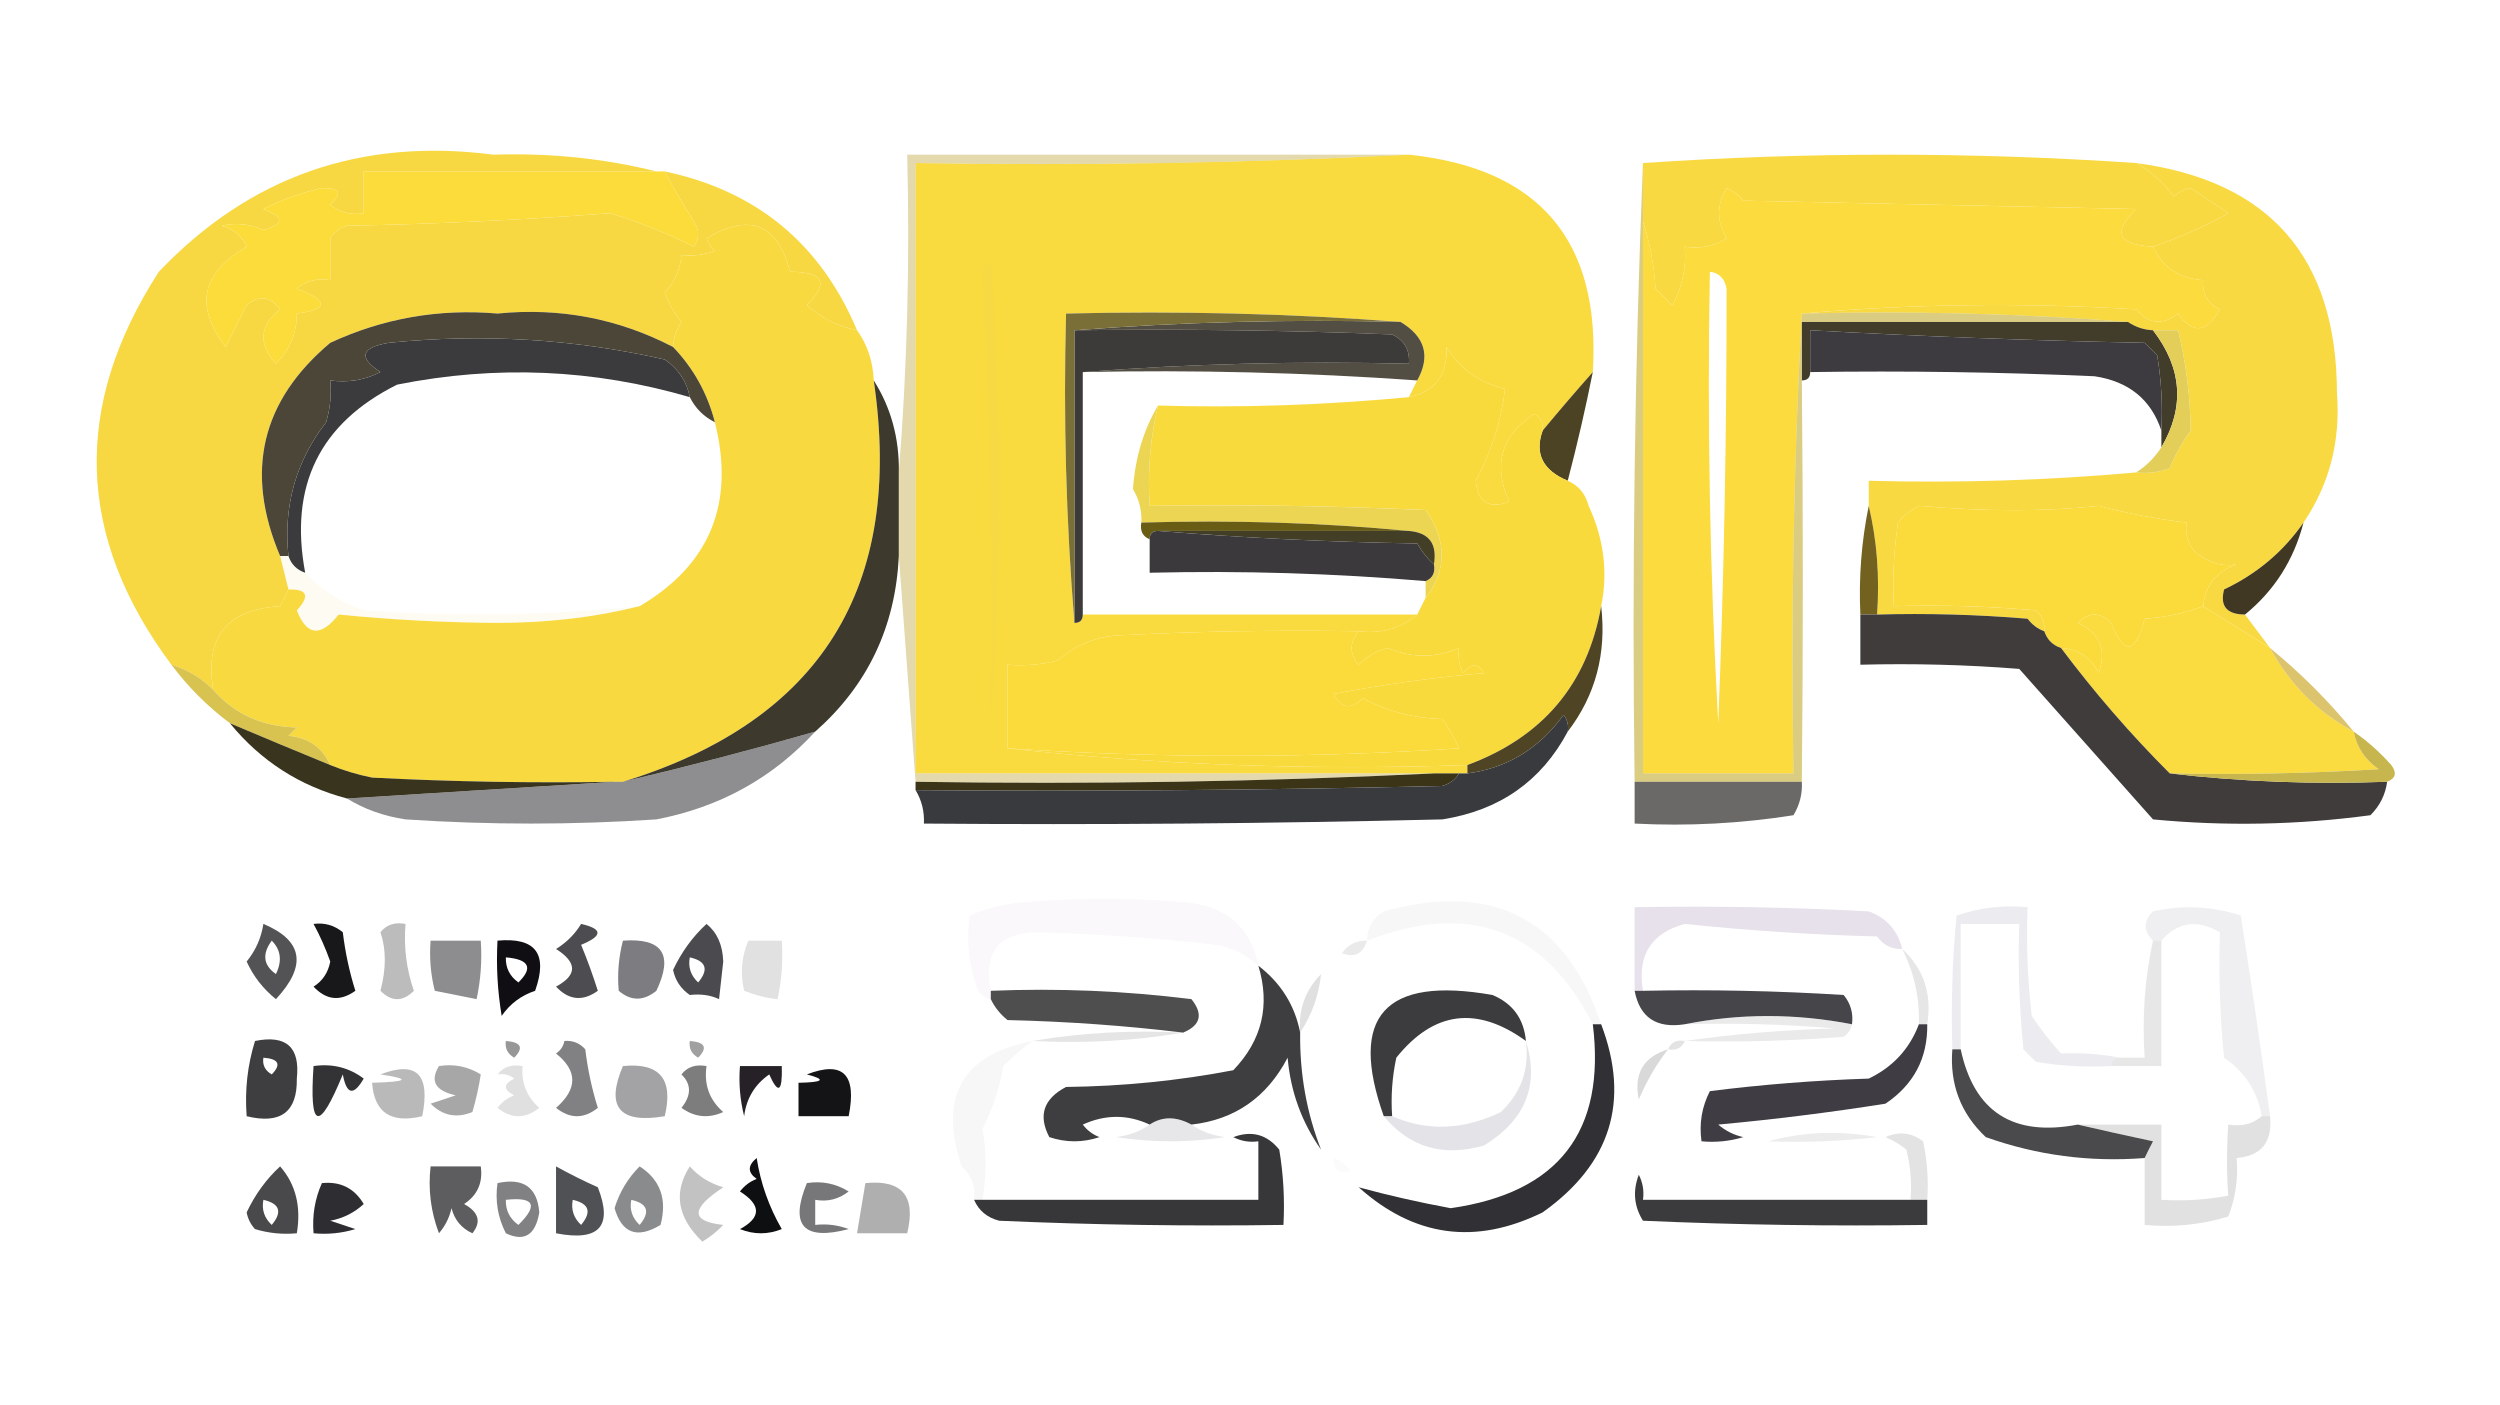 <?xml version="1.0" encoding="UTF-8"?>
<!DOCTYPE svg PUBLIC "-//W3C//DTD SVG 1.1//EN" "http://www.w3.org/Graphics/SVG/1.1/DTD/svg11.dtd">
<svg xmlns="http://www.w3.org/2000/svg" version="1.1" width="299px" height="168px" style="shape-rendering:geometricPrecision; text-rendering:geometricPrecision; image-rendering:optimizeQuality; fill-rule:evenodd; clip-rule:evenodd" xmlns:xlink="http://www.w3.org/1999/xlink">
<g><path style="opacity:1" fill="#f9da3f" d="M 168.5,18.5 C 184.135,20.135 191.468,28.802 190.5,44.5C 188.502,46.752 186.502,49.086 184.5,51.5C 184.631,50.624 184.298,49.957 183.5,49.5C 179.528,52.098 178.528,55.598 180.5,60C 178.08,60.915 176.747,60.081 176.5,57.5C 178.389,54.004 179.555,50.337 180,46.5C 176.965,45.816 174.631,44.149 173,41.5C 173.149,44.84 171.649,46.84 168.5,47.5C 168.833,46.833 169.167,46.167 169.5,45.5C 171.115,42.598 170.449,40.265 167.5,38.5C 154.344,37.504 141.01,37.171 127.5,37.5C 127.171,50.011 127.505,62.345 128.5,74.5C 129.167,74.5 129.5,74.167 129.5,73.5C 142.833,73.5 156.167,73.5 169.5,73.5C 167.562,75.163 165.228,75.829 162.5,75.5C 152.828,75.334 143.161,75.5 133.5,76C 130.823,76.249 128.49,77.249 126.5,79C 124.527,79.496 122.527,79.662 120.5,79.5C 120.5,82.833 120.5,86.167 120.5,89.5C 138.47,91.487 156.803,92.153 175.5,91.5C 175.5,91.833 175.5,92.167 175.5,92.5C 175.167,92.5 174.833,92.5 174.5,92.5C 173.5,92.5 172.5,92.5 171.5,92.5C 150.833,92.5 130.167,92.5 109.5,92.5C 109.5,68.167 109.5,43.833 109.5,19.5C 129.34,19.83 149.007,19.497 168.5,18.5 Z"/></g>
<g><path style="opacity:1" fill="#f8d941" d="M 255.5,19.5 C 257.25,20.473 258.75,21.806 260,23.5C 260.561,22.978 261.228,22.645 262,22.5C 263.5,23.5 265,24.5 266.5,25.5C 263.612,27.111 260.612,28.444 257.5,29.5C 253.282,29.279 252.615,27.779 255.5,25C 239.833,24.667 224.167,24.333 208.5,24C 207.975,23.308 207.308,22.808 206.5,22.5C 205.294,24.484 205.294,26.484 206.5,28.5C 204.955,29.452 203.288,29.785 201.5,29.5C 201.702,31.989 201.202,34.322 200,36.5C 199.333,35.833 198.667,35.167 198,34.5C 197.817,31.635 197.317,28.969 196.5,26.5C 196.5,24.167 196.5,21.833 196.5,19.5C 216.167,18.167 235.833,18.167 255.5,19.5 Z"/></g>
<g><path style="opacity:1" fill="#fbdb3d" d="M 257.5,29.5 C 258.663,31.982 260.663,33.316 263.5,33.5C 263.36,35.124 264.027,36.29 265.5,37C 263.914,39.827 262.248,39.993 260.5,37.5C 258.657,38.939 256.99,38.772 255.5,37C 241.994,36.173 228.66,36.34 215.5,37.5C 214.503,55.659 214.17,73.992 214.5,92.5C 208.5,92.5 202.5,92.5 196.5,92.5C 196.5,70.5 196.5,48.5 196.5,26.5C 197.317,28.969 197.817,31.635 198,34.5C 198.667,35.167 199.333,35.833 200,36.5C 201.202,34.322 201.702,31.989 201.5,29.5C 203.288,29.785 204.955,29.452 206.5,28.5C 205.294,26.484 205.294,24.484 206.5,22.5C 207.308,22.808 207.975,23.308 208.5,24C 224.167,24.333 239.833,24.667 255.5,25C 252.615,27.779 253.282,29.279 257.5,29.5 Z M 204.5,32.5 C 205.586,32.62 206.253,33.287 206.5,34.5C 206.515,52.138 206.182,69.472 205.5,86.5C 204.5,68.512 204.167,50.512 204.5,32.5 Z"/></g>
<g><path style="opacity:1" fill="#f8d942" d="M 255.5,19.5 C 271.463,21.634 279.463,30.8 279.5,47C 279.939,52.746 278.606,57.913 275.5,62.5C 273.094,65.969 269.927,68.636 266,70.5C 265.481,72.489 266.314,73.489 268.5,73.5C 269.5,74.833 270.5,76.167 271.5,77.5C 268.813,75.831 266.147,74.165 263.5,72.5C 263.736,70.027 265.069,68.36 267.5,67.5C 265.799,67.81 264.132,67.31 262.5,66C 261.663,64.989 261.33,63.822 261.5,62.5C 257.966,62.076 254.466,61.409 251,60.5C 244.678,61.188 237.511,61.188 229.5,60.5C 228.522,60.977 227.689,61.643 227,62.5C 226.502,65.817 226.335,69.15 226.5,72.5C 232.176,72.334 237.843,72.501 243.5,73C 244.252,73.671 244.586,74.504 244.5,75.5C 243.711,75.217 243.044,74.717 242.5,74C 236.509,73.501 230.509,73.334 224.5,73.5C 224.818,68.968 224.485,64.634 223.5,60.5C 223.5,59.5 223.5,58.5 223.5,57.5C 234.218,57.787 244.885,57.454 255.5,56.5C 256.873,56.657 258.207,56.49 259.5,56C 260.147,54.391 260.98,52.891 262,51.5C 261.965,47.479 261.465,43.479 260.5,39.5C 259.5,39.5 258.5,39.5 257.5,39.5C 256.391,39.443 255.391,39.11 254.5,38.5C 241.677,37.505 228.677,37.171 215.5,37.5C 228.66,36.34 241.994,36.173 255.5,37C 256.99,38.772 258.657,38.939 260.5,37.5C 262.248,39.993 263.914,39.827 265.5,37C 264.027,36.29 263.36,35.124 263.5,33.5C 260.663,33.316 258.663,31.982 257.5,29.5C 260.612,28.444 263.612,27.111 266.5,25.5C 265,24.5 263.5,23.5 262,22.5C 261.228,22.645 260.561,22.978 260,23.5C 258.75,21.806 257.25,20.473 255.5,19.5 Z"/></g>
<g><path style="opacity:1" fill="#f7d842" d="M 78.5,20.5 C 66.833,20.5 55.167,20.5 43.5,20.5C 43.5,22.167 43.5,23.833 43.5,25.5C 42.022,25.762 40.689,25.429 39.5,24.5C 40.999,23.096 40.666,22.43 38.5,22.5C 36.058,23.036 33.725,23.869 31.5,25C 34.028,25.998 34.028,26.831 31.5,27.5C 29.845,26.772 28.179,26.605 26.5,27C 27.91,27.368 28.91,28.201 29.5,29.5C 24.079,32.639 23.245,36.639 27,41.5C 27.833,39.833 28.667,38.167 29.5,36.5C 30.955,35.255 32.289,35.422 33.5,37C 31.018,38.955 30.852,41.121 33,43.5C 34.669,41.831 35.502,39.831 35.5,37.5C 39.335,36.996 39.335,35.996 35.5,34.5C 36.689,33.571 38.022,33.238 39.5,33.5C 39.5,32.5 39.5,31.5 39.5,30.5C 86.167,29.833 86.167,29.167 39.5,28.5C 39.917,27.778 40.584,27.278 41.5,27C 52.034,26.799 62.534,26.299 73,25.5C 76.499,26.588 79.833,27.922 83,29.5C 83.667,28.5 83.667,27.5 83,26.5C 81.732,24.519 80.566,22.519 79.5,20.5C 90.493,22.827 98.159,29.161 102.5,39.5C 100.243,39.038 98.243,38.038 96.5,36.5C 99.18,33.853 98.513,32.52 94.5,32.5C 93.001,26.753 89.667,25.42 84.5,28.5C 84.709,29.086 85.043,29.586 85.5,30C 84.207,30.49 82.873,30.657 81.5,30.5C 81.374,32.2 80.707,33.7 79.5,35C 79.95,36.285 80.617,37.452 81.5,38.5C 80.873,39.417 80.539,40.417 80.5,41.5C 73.947,38.095 66.947,36.761 59.5,37.5C 52.493,36.899 45.827,38.066 39.5,41C 31.238,47.938 29.238,56.438 33.5,66.5C 33.833,67.833 34.167,69.167 34.5,70.5C 34.196,71.15 33.863,71.817 33.5,72.5C 27.12,72.879 24.454,76.212 25.5,82.5C 24.078,81.075 22.411,80.075 20.5,79.5C 9.109,64.229 8.609,48.563 19,32.5C 29.845,21.105 43.178,16.439 59,18.5C 65.746,18.28 72.246,18.946 78.5,20.5 Z M 39.5,28.5 C 86.167,29.167 86.167,29.833 39.5,30.5C 39.5,29.833 39.5,29.167 39.5,28.5 Z"/></g>
<g><path style="opacity:1" fill="#fbdc3b" d="M 78.5,20.5 C 78.833,20.5 79.167,20.5 79.5,20.5C 80.566,22.519 81.732,24.519 83,26.5C 83.667,27.5 83.667,28.5 83,29.5C 79.833,27.922 76.499,26.588 73,25.5C 62.534,26.299 52.034,26.799 41.5,27C 40.584,27.278 39.917,27.778 39.5,28.5C 39.5,29.167 39.5,29.833 39.5,30.5C 39.5,31.5 39.5,32.5 39.5,33.5C 38.022,33.238 36.689,33.571 35.5,34.5C 39.335,35.996 39.335,36.996 35.5,37.5C 35.502,39.831 34.669,41.831 33,43.5C 30.852,41.121 31.018,38.955 33.5,37C 32.289,35.422 30.955,35.255 29.5,36.5C 28.667,38.167 27.833,39.833 27,41.5C 23.245,36.639 24.079,32.639 29.5,29.5C 28.91,28.201 27.91,27.368 26.5,27C 28.179,26.605 29.845,26.772 31.5,27.5C 34.028,26.831 34.028,25.998 31.5,25C 33.725,23.869 36.058,23.036 38.5,22.5C 40.666,22.43 40.999,23.096 39.5,24.5C 40.689,25.429 42.022,25.762 43.5,25.5C 43.5,23.833 43.5,22.167 43.5,20.5C 55.167,20.5 66.833,20.5 78.5,20.5 Z"/></g>
<g><path style="opacity:1" fill="#423c2a" d="M 254.5,38.5 C 255.391,39.11 256.391,39.443 257.5,39.5C 260.986,44.027 261.32,48.694 258.5,53.5C 258.5,52.833 258.5,52.167 258.5,51.5C 258.665,48.482 258.498,45.482 258,42.5C 257.5,42 257,41.5 256.5,41C 243.146,40.738 229.813,40.238 216.5,39.5C 216.5,41.167 216.5,42.833 216.5,44.5C 216.5,45.167 216.167,45.5 215.5,45.5C 215.5,43.167 215.5,40.833 215.5,38.5C 228.5,38.5 241.5,38.5 254.5,38.5 Z"/></g>
<g><path style="opacity:1" fill="#3d3b39" d="M 128.5,39.5 C 141.171,39.333 153.838,39.5 166.5,40C 167.973,40.71 168.64,41.876 168.5,43.5C 155.323,43.171 142.323,43.505 129.5,44.5C 129.5,54.167 129.5,63.833 129.5,73.5C 129.5,74.167 129.167,74.5 128.5,74.5C 128.5,62.833 128.5,51.167 128.5,39.5 Z"/></g>
<g><path style="opacity:1" fill="#3b3a3c" d="M 82.5,47.5 C 71.012,44.136 59.345,43.636 47.5,46C 38.224,50.622 34.557,58.122 36.5,68.5C 35.5,68.167 34.833,67.5 34.5,66.5C 33.875,60.544 35.375,55.211 39,50.5C 39.493,48.866 39.66,47.199 39.5,45.5C 41.604,45.799 43.604,45.466 45.5,44.5C 42.823,42.736 43.156,41.57 46.5,41C 57.66,39.862 68.659,40.529 79.5,43C 81.141,44.129 82.141,45.629 82.5,47.5 Z"/></g>
<g><path style="opacity:1" fill="#f9d940" d="M 102.5,39.5 C 103.738,41.214 104.405,43.214 104.5,45.5C 108.139,70.254 98.139,86.254 74.5,93.5C 74.167,93.5 73.833,93.5 73.5,93.5C 63.828,93.666 54.161,93.5 44.5,93C 42.752,92.648 41.086,92.148 39.5,91.5C 38.547,89.39 36.881,88.223 34.5,88C 34.833,87.667 35.167,87.333 35.5,87C 31.39,86.92 28.057,85.42 25.5,82.5C 24.454,76.212 27.12,72.879 33.5,72.5C 33.863,71.817 34.196,71.15 34.5,70.5C 36.764,70.441 37.098,71.274 35.5,73C 36.689,76.06 38.355,76.227 40.5,73.5C 46.805,74.127 53.139,74.46 59.5,74.5C 65.541,74.496 71.208,73.829 76.5,72.5C 84.924,67.535 87.924,60.202 85.5,50.5C 84.606,47.043 82.939,44.043 80.5,41.5C 80.539,40.417 80.873,39.417 81.5,38.5C 80.617,37.452 79.95,36.285 79.5,35C 80.707,33.7 81.374,32.2 81.5,30.5C 82.873,30.657 84.207,30.49 85.5,30C 85.043,29.586 84.709,29.086 84.5,28.5C 89.667,25.42 93.001,26.753 94.5,32.5C 98.513,32.52 99.18,33.853 96.5,36.5C 98.243,38.038 100.243,39.038 102.5,39.5 Z"/></g>
<g><path style="opacity:1" fill="#3d3b3f" d="M 258.5,51.5 C 257.264,47.779 254.597,45.612 250.5,45C 239.172,44.5 227.838,44.334 216.5,44.5C 216.5,42.833 216.5,41.167 216.5,39.5C 229.813,40.238 243.146,40.738 256.5,41C 257,41.5 257.5,42 258,42.5C 258.498,45.482 258.665,48.482 258.5,51.5 Z"/></g>
<g><path style="opacity:1" fill="#4b4637" d="M 80.5,41.5 C 82.939,44.043 84.606,47.043 85.5,50.5C 84.167,49.833 83.167,48.833 82.5,47.5C 82.141,45.629 81.141,44.129 79.5,43C 68.659,40.529 57.66,39.862 46.5,41C 43.156,41.57 42.823,42.736 45.5,44.5C 43.604,45.466 41.604,45.799 39.5,45.5C 39.66,47.199 39.493,48.866 39,50.5C 35.375,55.211 33.875,60.544 34.5,66.5C 34.167,66.5 33.833,66.5 33.5,66.5C 29.238,56.438 31.238,47.938 39.5,41C 45.827,38.066 52.493,36.899 59.5,37.5C 66.947,36.761 73.947,38.095 80.5,41.5 Z"/></g>
<g><path style="opacity:0.851" fill="#352f22" d="M 128.5,39.5 C 141.323,38.505 154.323,38.171 167.5,38.5C 170.449,40.265 171.115,42.598 169.5,45.5C 156.203,44.555 142.87,44.222 129.5,44.5C 142.323,43.505 155.323,43.171 168.5,43.5C 168.64,41.876 167.973,40.71 166.5,40C 153.838,39.5 141.171,39.333 128.5,39.5 Z"/></g>
<g><path style="opacity:0.102" fill="#eace6d" d="M 117.5,32.5 C 117.56,31.957 117.893,31.624 118.5,31.5C 119.827,49.662 119.827,67.662 118.5,85.5C 118.83,67.659 118.497,49.992 117.5,32.5 Z"/></g>
<g><path style="opacity:1" fill="#e3ce5a" d="M 257.5,39.5 C 258.5,39.5 259.5,39.5 260.5,39.5C 261.465,43.479 261.965,47.479 262,51.5C 260.98,52.891 260.147,54.391 259.5,56C 258.207,56.49 256.873,56.657 255.5,56.5C 256.694,55.728 257.694,54.728 258.5,53.5C 261.32,48.694 260.986,44.027 257.5,39.5 Z"/></g>
<g><path style="opacity:0.984" fill="#484020" d="M 190.5,44.5 C 189.627,48.863 188.627,53.197 187.5,57.5C 184.511,56.249 183.511,54.249 184.5,51.5C 186.502,49.086 188.502,46.752 190.5,44.5 Z"/></g>
<g><path style="opacity:1" fill="#f9da3d" d="M 184.5,51.5 C 183.511,54.249 184.511,56.249 187.5,57.5C 188.79,58.058 189.623,59.058 190,60.5C 191.83,64.439 192.33,68.439 191.5,72.5C 189.858,81.818 184.525,88.151 175.5,91.5C 156.803,92.153 138.47,91.487 120.5,89.5C 138.543,90.692 156.543,90.692 174.5,89.5C 173.96,88.252 173.293,87.085 172.5,86C 169.079,85.899 165.912,85.066 163,83.5C 161.588,84.923 160.421,84.756 159.5,83C 165.356,81.873 171.356,81.04 177.5,80.5C 176.726,79.289 175.893,79.289 175,80.5C 174.517,79.552 174.351,78.552 174.5,77.5C 171.668,78.721 168.835,78.721 166,77.5C 164.635,77.844 163.468,78.511 162.5,79.5C 161.374,78.192 161.374,76.858 162.5,75.5C 165.228,75.829 167.562,75.163 169.5,73.5C 169.833,72.833 170.167,72.167 170.5,71.5C 173.071,68.18 173.071,64.68 170.5,61C 159.505,60.5 148.505,60.334 137.5,60.5C 137.237,56.4 137.57,52.4 138.5,48.5C 148.232,48.794 158.232,48.461 168.5,47.5C 171.649,46.84 173.149,44.84 173,41.5C 174.631,44.149 176.965,45.816 180,46.5C 179.555,50.337 178.389,54.004 176.5,57.5C 176.747,60.081 178.08,60.915 180.5,60C 178.528,55.598 179.528,52.098 183.5,49.5C 184.298,49.957 184.631,50.624 184.5,51.5 Z"/></g>
<g><path style="opacity:1" fill="#7b6f38" d="M 167.5,38.5 C 154.323,38.171 141.323,38.505 128.5,39.5C 128.5,51.167 128.5,62.833 128.5,74.5C 127.505,62.345 127.171,50.011 127.5,37.5C 141.01,37.171 154.344,37.504 167.5,38.5 Z"/></g>
<g><path style="opacity:1" fill="#edd554" d="M 138.5,48.5 C 137.57,52.4 137.237,56.4 137.5,60.5C 148.505,60.334 159.505,60.5 170.5,61C 173.071,64.68 173.071,68.18 170.5,71.5C 170.5,70.833 170.5,70.167 170.5,69.5C 171.338,69.158 171.672,68.492 171.5,67.5C 171.912,65.027 170.912,63.694 168.5,63.5C 158.013,62.506 147.346,62.172 136.5,62.5C 136.579,61.069 136.246,59.736 135.5,58.5C 135.77,54.724 136.77,51.39 138.5,48.5 Z"/></g>
<g><path style="opacity:1" fill="#fbdb3b" d="M 263.5,72.5 C 261.369,73.314 259.036,73.814 256.5,74C 255.381,78.251 254.048,78.417 252.5,74.5C 251.167,73.167 249.833,73.167 248.5,74.5C 251.144,75.741 251.977,77.741 251,80.5C 250.082,78.624 248.582,77.624 246.5,77.5C 245.5,77.167 244.833,76.5 244.5,75.5C 244.586,74.504 244.252,73.671 243.5,73C 237.843,72.501 232.176,72.334 226.5,72.5C 226.335,69.15 226.502,65.817 227,62.5C 227.689,61.643 228.522,60.977 229.5,60.5C 237.511,61.188 244.678,61.188 251,60.5C 254.466,61.409 257.966,62.076 261.5,62.5C 261.33,63.822 261.663,64.989 262.5,66C 264.132,67.31 265.799,67.81 267.5,67.5C 265.069,68.36 263.736,70.027 263.5,72.5 Z"/></g>
<g><path style="opacity:1" fill="#695d16" d="M 136.5,62.5 C 147.346,62.172 158.013,62.506 168.5,63.5C 158.5,63.5 148.5,63.5 138.5,63.5C 137.833,63.5 137.5,63.833 137.5,64.5C 136.662,64.158 136.328,63.492 136.5,62.5 Z"/></g>
<g><path style="opacity:1" fill="#433f27" d="M 138.5,63.5 C 148.5,63.5 158.5,63.5 168.5,63.5C 170.912,63.694 171.912,65.027 171.5,67.5C 170.733,66.828 170.066,65.995 169.5,65C 158.992,64.83 148.659,64.33 138.5,63.5 Z"/></g>
<g><path style="opacity:1" fill="#3c393c" d="M 138.5,63.5 C 148.659,64.33 158.992,64.83 169.5,65C 170.066,65.995 170.733,66.828 171.5,67.5C 171.672,68.492 171.338,69.158 170.5,69.5C 159.538,68.568 148.538,68.235 137.5,68.5C 137.5,67.167 137.5,65.833 137.5,64.5C 137.5,63.833 137.833,63.5 138.5,63.5 Z"/></g>
<g><path style="opacity:0.667" fill="#c8b242" d="M 196.5,19.5 C 196.5,21.833 196.5,24.167 196.5,26.5C 196.5,48.5 196.5,70.5 196.5,92.5C 202.5,92.5 208.5,92.5 214.5,92.5C 214.17,73.992 214.503,55.659 215.5,37.5C 228.677,37.171 241.677,37.505 254.5,38.5C 241.5,38.5 228.5,38.5 215.5,38.5C 215.5,40.833 215.5,43.167 215.5,45.5C 215.659,61.591 215.659,77.591 215.5,93.5C 208.833,93.5 202.167,93.5 195.5,93.5C 195.169,68.661 195.502,43.994 196.5,19.5 Z"/></g>
<g><path style="opacity:0.936" fill="#6a5712" d="M 223.5,60.5 C 224.485,64.634 224.818,68.968 224.5,73.5C 223.833,73.5 223.167,73.5 222.5,73.5C 222.294,69.102 222.627,64.769 223.5,60.5 Z"/></g>
<g><path style="opacity:1" fill="#413823" d="M 275.5,62.5 C 274.343,66.976 272.01,70.642 268.5,73.5C 266.314,73.489 265.481,72.489 266,70.5C 269.927,68.636 273.094,65.969 275.5,62.5 Z"/></g>
<g><path style="opacity:1" fill="#3d392c" d="M 104.5,45.5 C 106.568,48.763 107.568,52.43 107.5,56.5C 107.5,59.833 107.5,63.167 107.5,66.5C 107.095,74.975 103.761,81.975 97.5,87.5C 90.153,89.609 82.486,91.609 74.5,93.5C 98.139,86.254 108.139,70.254 104.5,45.5 Z"/></g>
<g><path style="opacity:0.071" fill="#e2c649" d="M 33.5,66.5 C 33.833,66.5 34.167,66.5 34.5,66.5C 34.833,67.5 35.5,68.167 36.5,68.5C 38.41,70.562 40.743,72.062 43.5,73C 54.546,73.788 65.546,73.622 76.5,72.5C 71.208,73.829 65.541,74.496 59.5,74.5C 53.139,74.46 46.805,74.127 40.5,73.5C 38.355,76.227 36.689,76.06 35.5,73C 37.098,71.274 36.764,70.441 34.5,70.5C 34.167,69.167 33.833,67.833 33.5,66.5 Z"/></g>
<g><path style="opacity:1" fill="#fadb40" d="M 263.5,72.5 C 266.147,74.165 268.813,75.831 271.5,77.5C 273.833,81.833 277.167,85.167 281.5,87.5C 281.859,89.371 282.859,90.871 284.5,92C 276.173,92.5 267.84,92.666 259.5,92.5C 254.822,87.821 250.489,82.821 246.5,77.5C 248.582,77.624 250.082,78.624 251,80.5C 251.977,77.741 251.144,75.741 248.5,74.5C 249.833,73.167 251.167,73.167 252.5,74.5C 254.048,78.417 255.381,78.251 256.5,74C 259.036,73.814 261.369,73.314 263.5,72.5 Z"/></g>
<g><path style="opacity:1" fill="#fbdb3b" d="M 162.5,75.5 C 161.374,76.858 161.374,78.192 162.5,79.5C 163.468,78.511 164.635,77.844 166,77.5C 168.835,78.721 171.668,78.721 174.5,77.5C 174.351,78.552 174.517,79.552 175,80.5C 175.893,79.289 176.726,79.289 177.5,80.5C 171.356,81.04 165.356,81.873 159.5,83C 160.421,84.756 161.588,84.923 163,83.5C 165.912,85.066 169.079,85.899 172.5,86C 173.293,87.085 173.96,88.252 174.5,89.5C 156.543,90.692 138.543,90.692 120.5,89.5C 120.5,86.167 120.5,82.833 120.5,79.5C 122.527,79.662 124.527,79.496 126.5,79C 128.49,77.249 130.823,76.249 133.5,76C 143.161,75.5 152.828,75.334 162.5,75.5 Z"/></g>
<g><path style="opacity:1" fill="#3f3c3b" d="M 222.5,73.5 C 223.167,73.5 223.833,73.5 224.5,73.5C 230.509,73.334 236.509,73.501 242.5,74C 243.044,74.717 243.711,75.217 244.5,75.5C 244.833,76.5 245.5,77.167 246.5,77.5C 250.489,82.821 254.822,87.821 259.5,92.5C 267.984,93.493 276.651,93.826 285.5,93.5C 285.297,95.044 284.63,96.378 283.5,97.5C 274.853,98.665 266.186,98.832 257.5,98C 252.167,92 246.833,86 241.5,80C 235.175,79.501 228.842,79.334 222.5,79.5C 222.5,77.5 222.5,75.5 222.5,73.5 Z"/></g>
<g><path style="opacity:0.514" fill="#c9b65f" d="M 168.5,18.5 C 149.007,19.497 129.34,19.83 109.5,19.5C 109.5,43.833 109.5,68.167 109.5,92.5C 130.167,92.5 150.833,92.5 171.5,92.5C 151.007,93.497 130.34,93.831 109.5,93.5C 108.833,84.5 108.167,75.5 107.5,66.5C 107.5,63.167 107.5,59.833 107.5,56.5C 108.495,44.011 108.829,31.344 108.5,18.5C 128.5,18.5 148.5,18.5 168.5,18.5 Z"/></g>
<g><path style="opacity:0.878" fill="#d7bc5a" d="M 271.5,77.5 C 275.167,80.5 278.5,83.833 281.5,87.5C 277.167,85.167 273.833,81.833 271.5,77.5 Z"/></g>
<g><path style="opacity:1" fill="#d8c350" d="M 20.5,79.5 C 22.411,80.075 24.078,81.075 25.5,82.5C 28.057,85.42 31.39,86.92 35.5,87C 35.167,87.333 34.833,87.667 34.5,88C 36.881,88.223 38.547,89.39 39.5,91.5C 35.52,89.87 31.52,88.204 27.5,86.5C 24.833,84.5 22.5,82.167 20.5,79.5 Z"/></g>
<g><path style="opacity:1" fill="#4f4423" d="M 191.5,72.5 C 192.156,78.174 190.823,83.174 187.5,87.5C 187.631,86.761 187.464,86.094 187,85.5C 184.097,89.528 180.264,91.861 175.5,92.5C 175.5,92.167 175.5,91.833 175.5,91.5C 184.525,88.151 189.858,81.818 191.5,72.5 Z"/></g>
<g><path style="opacity:1" fill="#c7b54d" d="M 281.5,87.5 C 283.129,88.625 284.629,89.959 286,91.5C 286.692,92.437 286.525,93.103 285.5,93.5C 276.651,93.826 267.984,93.493 259.5,92.5C 267.84,92.666 276.173,92.5 284.5,92C 282.859,90.871 281.859,89.371 281.5,87.5 Z"/></g>
<g><path style="opacity:1" fill="#39341d" d="M 27.5,86.5 C 31.52,88.204 35.52,89.87 39.5,91.5C 41.086,92.148 42.752,92.648 44.5,93C 54.161,93.5 63.828,93.666 73.5,93.5C 62.833,94.167 52.167,94.833 41.5,95.5C 35.851,94.01 31.184,91.01 27.5,86.5 Z"/></g>
<g><path style="opacity:1" fill="#3c3417" d="M 171.5,92.5 C 172.5,92.5 173.5,92.5 174.5,92.5C 174.082,93.222 173.416,93.722 172.5,94C 151.503,94.5 130.503,94.667 109.5,94.5C 109.5,94.167 109.5,93.833 109.5,93.5C 130.34,93.831 151.007,93.497 171.5,92.5 Z"/></g>
<g><path style="opacity:1" fill="#393a3e" d="M 187.5,87.5 C 184.346,93.428 179.346,96.928 172.5,98C 151.836,98.5 131.169,98.667 110.5,98.5C 110.567,97.041 110.234,95.708 109.5,94.5C 130.503,94.667 151.503,94.5 172.5,94C 173.416,93.722 174.082,93.222 174.5,92.5C 174.833,92.5 175.167,92.5 175.5,92.5C 180.264,91.861 184.097,89.528 187,85.5C 187.464,86.094 187.631,86.761 187.5,87.5 Z"/></g>
<g><path style="opacity:0.757" fill="#3c3938" d="M 195.5,93.5 C 202.167,93.5 208.833,93.5 215.5,93.5C 215.579,94.93 215.246,96.264 214.5,97.5C 208.202,98.496 201.868,98.83 195.5,98.5C 195.5,96.833 195.5,95.167 195.5,93.5 Z"/></g>
<g><path style="opacity:0.565" fill="#38383b" d="M 97.5,87.5 C 92.412,93.049 86.078,96.549 78.5,98C 68.5,98.667 58.5,98.667 48.5,98C 45.896,97.61 43.562,96.776 41.5,95.5C 52.167,94.833 62.833,94.167 73.5,93.5C 73.833,93.5 74.167,93.5 74.5,93.5C 82.486,91.609 90.153,89.609 97.5,87.5 Z"/></g>
<g><path style="opacity:0.478" fill="#cbc1d4" d="M 227.5,113.5 C 226.244,113.539 225.244,113.039 224.5,112C 216.784,111.801 209.118,111.301 201.5,110.5C 197.454,111.606 195.787,114.273 196.5,118.5C 196.167,118.5 195.833,118.5 195.5,118.5C 195.5,115.167 195.5,111.833 195.5,108.5C 204.839,108.334 214.173,108.5 223.5,109C 225.644,109.792 226.977,111.292 227.5,113.5 Z"/></g>
<g><path style="opacity:0.137" fill="#c8c6d1" d="M 191.5,122.5 C 191.167,122.5 190.833,122.5 190.5,122.5C 184.689,111.115 175.689,107.781 163.5,112.5C 163.511,110.983 164.177,109.816 165.5,109C 178.619,105.39 187.286,109.89 191.5,122.5 Z"/></g>
<g><path style="opacity:0.28" fill="#eee5ed" d="M 150.5,115.5 C 149.118,114.199 147.452,113.366 145.5,113C 138.182,112.179 131.015,111.679 124,111.5C 119.425,111.582 117.592,113.915 118.5,118.5C 118.5,118.833 118.5,119.167 118.5,119.5C 117.883,119.389 117.383,119.056 117,118.5C 115.876,115.558 115.542,112.558 116,109.5C 117.734,108.751 119.567,108.251 121.5,108C 128.5,107.333 135.5,107.333 142.5,108C 146.977,108.646 149.644,111.146 150.5,115.5 Z"/></g>
<g><path style="opacity:0.42" fill="#d9d9de" d="M 271.5,133.5 C 271.167,133.5 270.833,133.5 270.5,133.5C 270.011,130.555 268.511,128.222 266,126.5C 265.501,121.511 265.334,116.511 265.5,111.5C 262.785,109.924 260.452,110.258 258.5,112.5C 258.167,112.5 257.833,112.5 257.5,112.5C 256.316,111.312 256.316,110.145 257.5,109C 261.091,108.211 264.591,108.378 268,109.5C 269.258,117.519 270.424,125.519 271.5,133.5 Z"/></g>
<g><path style="opacity:0.72" fill="#111013" d="M 31.5,110.5 C 36.236,112.484 36.736,115.484 33,119.5C 31.471,118.271 30.304,116.771 29.5,115C 30.582,113.67 31.249,112.17 31.5,110.5 Z M 32.5,112.5 C 33.598,113.601 33.765,114.934 33,116.5C 31.489,115.436 31.323,114.103 32.5,112.5 Z"/></g>
<g><path style="opacity:1" fill="#181719" d="M 37.5,110.5 C 38.822,110.33 39.989,110.663 41,111.5C 41.287,113.891 41.787,116.224 42.5,118.5C 40.693,119.799 39.027,119.632 37.5,118C 38.578,117.326 39.245,116.326 39.5,115C 38.926,113.393 38.26,111.893 37.5,110.5 Z"/></g>
<g><path style="opacity:0.506" fill="#1e1c20" d="M 51.5,112.5 C 53.5,112.5 55.5,112.5 57.5,112.5C 57.663,114.857 57.497,117.19 57,119.5C 55.333,119.167 53.667,118.833 52,118.5C 51.505,116.527 51.338,114.527 51.5,112.5 Z"/></g>
<g><path style="opacity:0.198" fill="#969599" d="M 163.5,112.5 C 162.998,114.085 161.998,114.585 160.5,114C 161.244,112.961 162.244,112.461 163.5,112.5 Z"/></g>
<g><path style="opacity:0.306" fill="#282629" d="M 45.5,111.5 C 46.209,110.596 47.209,110.263 48.5,110.5C 48.274,113.249 48.607,115.916 49.5,118.5C 48.167,119.833 46.833,119.833 45.5,118.5C 46.197,115.868 46.197,113.535 45.5,111.5 Z"/></g>
<g><path style="opacity:0.257" fill="#a1a0a5" d="M 257.5,112.5 C 257.833,112.5 258.167,112.5 258.5,112.5C 258.5,117.5 258.5,122.5 258.5,127.5C 256.5,127.5 254.5,127.5 252.5,127.5C 252.5,126.833 252.833,126.5 253.5,126.5C 254.5,126.5 255.5,126.5 256.5,126.5C 256.181,121.637 256.514,116.97 257.5,112.5 Z"/></g>
<g><path style="opacity:0.61" fill="#2b2a30" d="M 74.5,112.5 C 79.241,112.161 80.574,114.161 78.5,118.5C 76.958,119.747 75.458,119.747 74,118.5C 73.82,116.512 73.986,114.512 74.5,112.5 Z"/></g>
<g><path style="opacity:0.776" fill="#1a191e" d="M 69.5,110.5 C 72.112,111.095 72.112,111.929 69.5,113C 70.24,114.785 70.907,116.618 71.5,118.5C 69.693,119.799 68.027,119.632 66.5,118C 69.058,116.62 69.058,115.12 66.5,113.5C 67.77,112.712 68.77,111.712 69.5,110.5 Z"/></g>
<g><path style="opacity:0.992" fill="#0f0d12" d="M 59.5,112.5 C 64.069,112.083 65.569,114.083 64,118.5C 62.324,119.061 60.991,120.061 60,121.5C 59.502,118.518 59.335,115.518 59.5,112.5 Z M 60.5,114.5 C 63.293,114.74 63.793,115.74 62,117.5C 60.961,116.756 60.461,115.756 60.5,114.5 Z"/></g>
<g><path style="opacity:0.835" fill="#28272b" d="M 84.5,110.5 C 85.765,111.514 86.431,113.014 86.5,115C 86.333,116.5 86.167,118 86,119.5C 84.992,119.018 83.825,118.852 82.5,119C 81.426,118.261 80.759,117.261 80.5,116C 81.517,113.85 82.85,112.017 84.5,110.5 Z M 82.5,114.5 C 84.465,114.948 84.798,115.948 83.5,117.5C 82.614,116.675 82.281,115.675 82.5,114.5 Z"/></g>
<g><path style="opacity:0.133" fill="#242328" d="M 89.5,112.5 C 90.833,112.5 92.167,112.5 93.5,112.5C 93.663,114.857 93.497,117.19 93,119.5C 91.732,119.384 90.398,119.051 89,118.5C 88.51,116.455 88.677,114.455 89.5,112.5 Z"/></g>
<g><path style="opacity:0.18" fill="#58555b" d="M 155.5,123.5 C 155.264,120.774 156.097,118.441 158,116.5C 157.738,119.026 156.905,121.36 155.5,123.5 Z"/></g>
<g><path style="opacity:1" fill="#4f4e4f" d="M 118.5,118.5 C 126.528,118.169 134.528,118.502 142.5,119.5C 143.932,121.297 143.599,122.63 141.5,123.5C 134.679,122.671 127.679,122.171 120.5,122C 119.619,121.292 118.953,120.458 118.5,119.5C 118.5,119.167 118.5,118.833 118.5,118.5 Z"/></g>
<g><path style="opacity:1" fill="#46454a" d="M 195.5,118.5 C 195.833,118.5 196.167,118.5 196.5,118.5C 204.507,118.334 212.507,118.5 220.5,119C 221.337,120.011 221.67,121.178 221.5,122.5C 214.734,121.191 208.068,121.191 201.5,122.5C 198.112,123.031 196.112,121.697 195.5,118.5 Z"/></g>
<g><path style="opacity:0.337" fill="#b6b5ba" d="M 227.5,113.5 C 230.075,115.845 231.075,118.845 230.5,122.5C 230.167,122.5 229.833,122.5 229.5,122.5C 229.595,119.308 228.929,116.308 227.5,113.5 Z"/></g>
<g><path style="opacity:1" fill="#3c3c3f" d="M 182.5,124.5 C 176.634,120.263 171.467,120.93 167,126.5C 166.503,128.81 166.337,131.143 166.5,133.5C 166.167,133.5 165.833,133.5 165.5,133.5C 161.261,121.556 165.595,116.723 178.5,119C 180.928,120.018 182.262,121.852 182.5,124.5 Z"/></g>
<g><path style="opacity:0.38" fill="#cfccd5" d="M 253.5,126.5 C 252.833,126.5 252.5,126.833 252.5,127.5C 249.482,127.665 246.482,127.498 243.5,127C 243,126.5 242.5,126 242,125.5C 241.501,120.511 241.334,115.511 241.5,110.5C 239.167,110.5 236.833,110.5 234.5,110.5C 234.5,115.5 234.5,120.5 234.5,125.5C 234.167,125.5 233.833,125.5 233.5,125.5C 233.334,120.156 233.501,114.823 234,109.5C 236.719,108.556 239.552,108.223 242.5,108.5C 242.334,112.846 242.501,117.179 243,121.5C 244.046,123.09 245.213,124.59 246.5,126C 249.028,125.895 251.362,126.062 253.5,126.5 Z"/></g>
<g><path style="opacity:0.18" fill="#777478" d="M 123.5,124.5 C 129.31,123.51 135.31,123.177 141.5,123.5C 135.69,124.49 129.69,124.823 123.5,124.5 Z"/></g>
<g><path style="opacity:0.137" fill="#6d6c72" d="M 201.5,122.5 C 208.068,121.191 214.734,121.191 221.5,122.5C 221.389,123.117 221.056,123.617 220.5,124C 214.175,124.5 207.842,124.666 201.5,124.5C 207.319,123.672 213.319,123.172 219.5,123C 213.509,122.501 207.509,122.334 201.5,122.5 Z"/></g>
<g><path style="opacity:0.439" fill="#131315" d="M 60.5,124.5 C 62.337,124.639 62.67,125.306 61.5,126.5C 60.703,126.043 60.369,125.376 60.5,124.5 Z"/></g>
<g><path style="opacity:0.439" fill="#282828" d="M 82.5,124.5 C 84.337,124.639 84.67,125.306 83.5,126.5C 82.703,126.043 82.369,125.376 82.5,124.5 Z"/></g>
<g><path style="opacity:0.18" fill="#65656b" d="M 199.5,125.5 C 199.842,124.662 200.508,124.328 201.5,124.5C 201.158,125.338 200.492,125.672 199.5,125.5 Z"/></g>
<g><path style="opacity:0.239" fill="#636167" d="M 199.5,125.5 C 198.093,127.308 196.926,129.308 196,131.5C 195.381,128.399 196.548,126.399 199.5,125.5 Z"/></g>
<g><path style="opacity:0.855" fill="#111013" d="M 37.5,127.5 C 39.751,127.181 41.751,127.681 43.5,129C 42.285,131.096 41.451,130.929 41,128.5C 38.143,135.462 36.976,135.129 37.5,127.5 Z"/></g>
<g><path style="opacity:0.914" fill="#110d12" d="M 88.5,127.5 C 90.167,127.5 91.833,127.5 93.5,127.5C 93.588,130.598 93.088,130.932 92,128.5C 90.26,129.716 89.26,131.382 89,133.5C 88.504,131.527 88.338,129.527 88.5,127.5 Z"/></g>
<g><path style="opacity:1" fill="#141316" d="M 96.5,128.5 C 100.833,126.824 102.5,128.491 101.5,133.5C 99.5,133.5 97.5,133.5 95.5,133.5C 95.5,132.167 95.5,130.833 95.5,129.5C 98.517,129.444 98.85,129.11 96.5,128.5 Z"/></g>
<g><path style="opacity:0.843" fill="#1b1a1e" d="M 30.5,124.5 C 34.24,123.741 35.907,125.241 35.5,129C 35.57,132.992 33.57,134.492 29.5,133.5C 29.264,130.391 29.598,127.391 30.5,124.5 Z M 31.5,126.5 C 33.337,126.639 33.67,127.306 32.5,128.5C 31.703,128.043 31.369,127.376 31.5,126.5 Z"/></g>
<g><path style="opacity:0.376" fill="#19171a" d="M 52.5,127.5 C 54.288,127.215 55.955,127.548 57.5,128.5C 57.277,129.967 56.944,131.467 56.5,133C 54.597,133.774 52.93,133.44 51.5,132C 52.5,131.667 53.5,131.333 54.5,131C 52.061,130.467 51.395,129.3 52.5,127.5 Z"/></g>
<g><path style="opacity:0.424" fill="#262529" d="M 74.5,127.5 C 78.908,127.062 80.575,129.062 79.5,133.5C 74.074,134.416 72.407,132.416 74.5,127.5 Z"/></g>
<g><path style="opacity:0.586" fill="#232324" d="M 81.5,128.5 C 82.209,127.596 83.209,127.263 84.5,127.5C 84.178,129.722 84.845,131.556 86.5,133C 84.741,133.798 83.075,133.631 81.5,132.5C 82.705,131.005 82.705,129.672 81.5,128.5 Z"/></g>
<g><path style="opacity:1" fill="#3e3e41" d="M 150.5,115.5 C 153.198,117.572 154.865,120.238 155.5,123.5C 155.44,128.439 156.274,133.105 158,137.5C 155.685,134.223 154.351,130.556 154,126.5C 151.515,131.251 147.681,133.918 142.5,134.5C 140.666,133.506 138.999,133.506 137.5,134.5C 134.865,133.271 132.199,133.271 129.5,134.5C 130.025,135.192 130.692,135.692 131.5,136C 129.5,136.667 127.5,136.667 125.5,136C 124.139,133.416 124.805,131.416 127.5,130C 134.274,129.922 140.941,129.255 147.5,128C 150.938,124.417 151.938,120.25 150.5,115.5 Z"/></g>
<g><path style="opacity:0.99" fill="#3e3c42" d="M 229.5,122.5 C 229.833,122.5 230.167,122.5 230.5,122.5C 230.559,126.548 228.892,129.715 225.5,132C 218.885,133.048 212.218,133.881 205.5,134.5C 206.376,135.251 207.376,135.751 208.5,136C 206.866,136.494 205.199,136.66 203.5,136.5C 203.201,134.396 203.534,132.396 204.5,130.5C 210.783,129.706 217.116,129.206 223.5,129C 226.386,127.615 228.386,125.449 229.5,122.5 Z"/></g>
<g><path style="opacity:0.297" fill="#181719" d="M 45.5,128.5 C 49.833,126.824 51.5,128.491 50.5,133.5C 46.759,134.401 44.759,133.068 44.5,129.5C 48.838,129.378 49.172,129.045 45.5,128.5 Z"/></g>
<g><path style="opacity:0.129" fill="#181519" d="M 59.5,128.5 C 60.209,127.596 61.209,127.263 62.5,127.5C 62.328,129.492 62.995,131.158 64.5,132.5C 62.833,133.833 61.167,133.833 59.5,132.5C 60.025,131.808 60.692,131.308 61.5,131C 60.167,130.333 60.167,129.667 61.5,129C 60.906,128.536 60.239,128.369 59.5,128.5 Z"/></g>
<g><path style="opacity:0.557" fill="#1e1d22" d="M 67.5,124.5 C 68.496,124.414 69.329,124.748 70,125.5C 70.287,127.891 70.787,130.224 71.5,132.5C 69.833,133.833 68.167,133.833 66.5,132.5C 69.094,130.239 69.094,128.072 66.5,126C 67.056,125.617 67.389,125.117 67.5,124.5 Z"/></g>
<g><path style="opacity:0.22" fill="#e1dadd" d="M 123.5,124.5 C 122.312,125.364 121.145,126.364 120,127.5C 119.548,130.149 118.714,132.649 117.5,135C 118.013,137.718 118.013,140.551 117.5,143.5C 117.167,143.5 116.833,143.5 116.5,143.5C 116.688,141.897 116.188,140.563 115,139.5C 112.223,131.145 115.056,126.145 123.5,124.5 Z"/></g>
<g><path style="opacity:0.196" fill="#87838c" d="M 142.5,134.5 C 143.609,135.29 144.942,135.79 146.5,136C 142.167,136.667 137.833,136.667 133.5,136C 135.058,135.79 136.391,135.29 137.5,134.5C 138.999,133.506 140.666,133.506 142.5,134.5 Z"/></g>
<g><path style="opacity:0.494" fill="#c8c6ce" d="M 182.5,124.5 C 184.138,129.758 182.471,133.925 177.5,137C 172.599,138.407 168.599,137.24 165.5,133.5C 165.833,133.5 166.167,133.5 166.5,133.5C 170.706,135.323 175.039,135.156 179.5,133C 181.93,130.695 182.93,127.862 182.5,124.5 Z"/></g>
<g><path style="opacity:0.144" fill="#79767e" d="M 211.5,136.5 C 215.646,135.353 219.98,135.186 224.5,136C 220.179,136.499 215.846,136.666 211.5,136.5 Z"/></g>
<g><path style="opacity:0.881" fill="#323134" d="M 233.5,125.5 C 233.833,125.5 234.167,125.5 234.5,125.5C 236.099,132.98 240.766,135.98 248.5,134.5C 251.358,135.166 254.358,135.833 257.5,136.5C 257.137,137.183 256.804,137.85 256.5,138.5C 249.958,139.011 243.624,138.178 237.5,136C 234.502,133.176 233.168,129.676 233.5,125.5 Z"/></g>
<g><path style="opacity:0.37" fill="#b3b2b7" d="M 230.5,143.5 C 229.833,143.5 229.167,143.5 228.5,143.5C 228.662,141.473 228.495,139.473 228,137.5C 227.25,136.874 226.416,136.374 225.5,136C 227.112,135.28 228.612,135.446 230,136.5C 230.497,138.81 230.663,141.143 230.5,143.5 Z"/></g>
<g><path style="opacity:1" fill="#313135" d="M 190.5,122.5 C 190.833,122.5 191.167,122.5 191.5,122.5C 194.988,131.696 192.654,139.196 184.5,145C 176.473,148.948 169.14,147.948 162.5,142C 166.02,142.961 169.687,143.794 173.5,144.5C 186.41,142.654 192.077,135.32 190.5,122.5 Z"/></g>
<g><path style="opacity:0.031" fill="#636576" d="M 159.5,138.5 C 160.289,138.783 160.956,139.283 161.5,140C 160.184,140.528 159.517,140.028 159.5,138.5 Z"/></g>
<g><path style="opacity:0.765" fill="#111115" d="M 33.5,139.5 C 35.369,141.635 36.036,144.302 35.5,147.5C 33.801,147.66 32.134,147.494 30.5,147C 29.978,146.439 29.645,145.772 29.5,145C 30.517,142.85 31.85,141.017 33.5,139.5 Z M 31.5,143.5 C 33.465,143.948 33.798,144.948 32.5,146.5C 31.614,145.675 31.281,144.675 31.5,143.5 Z"/></g>
<g><path style="opacity:0.71" fill="#1c1b1e" d="M 51.5,139.5 C 53.5,139.5 55.5,139.5 57.5,139.5C 57.773,141.451 57.107,142.951 55.5,144C 57.26,144.965 57.594,146.132 56.5,147.5C 55.201,146.91 54.368,145.91 54,144.5C 53.751,145.624 53.251,146.624 52.5,147.5C 51.52,144.914 51.187,142.247 51.5,139.5 Z"/></g>
<g><path style="opacity:0.267" fill="#1d1d1f" d="M 82.5,139.5 C 83.534,140.687 84.867,141.52 86.5,142C 82.579,144.58 82.579,146.08 86.5,146.5C 85.758,147.287 84.925,147.953 84,148.5C 81.005,145.61 80.505,142.61 82.5,139.5 Z"/></g>
<g><path style="opacity:0.578" fill="#141318" d="M 96.5,141.5 C 98.288,141.215 99.955,141.548 101.5,142.5C 100.311,143.429 98.978,143.762 97.5,143.5C 97.5,144.5 97.5,145.5 97.5,146.5C 98.873,146.343 100.207,146.51 101.5,147C 96.083,148.42 94.417,146.586 96.5,141.5 Z"/></g>
<g><path style="opacity:0.17" fill="#4d4d50" d="M 270.5,133.5 C 270.833,133.5 271.167,133.5 271.5,133.5C 271.803,136.588 270.47,138.254 267.5,138.5C 267.708,140.92 267.374,143.253 266.5,145.5C 263.232,146.487 259.898,146.82 256.5,146.5C 256.5,143.833 256.5,141.167 256.5,138.5C 256.804,137.85 257.137,137.183 257.5,136.5C 254.358,135.833 251.358,135.166 248.5,134.5C 251.833,134.5 255.167,134.5 258.5,134.5C 258.5,137.5 258.5,140.5 258.5,143.5C 261.187,143.664 263.854,143.497 266.5,143C 266.296,140.379 266.296,137.545 266.5,134.5C 268.099,134.768 269.432,134.434 270.5,133.5 Z"/></g>
<g><path style="opacity:0.733" fill="#111216" d="M 66.5,139.5 C 68.084,140.382 69.751,141.215 71.5,142C 73.334,146.675 71.667,148.508 66.5,147.5C 66.5,144.833 66.5,142.167 66.5,139.5 Z M 68.5,143.5 C 70.465,143.948 70.798,144.948 69.5,146.5C 68.614,145.675 68.281,144.675 68.5,143.5 Z"/></g>
<g><path style="opacity:0.363" fill="#222124" d="M 103.5,141.5 C 107.908,141.062 109.575,143.062 108.5,147.5C 106.5,147.5 104.5,147.5 102.5,147.5C 102.833,145.5 103.167,143.5 103.5,141.5 Z"/></g>
<g><path style="opacity:1" fill="#373638" d="M 116.5,143.5 C 116.833,143.5 117.167,143.5 117.5,143.5C 128.5,143.5 139.5,143.5 150.5,143.5C 150.5,141.167 150.5,138.833 150.5,136.5C 149.448,136.649 148.448,136.483 147.5,136C 149.701,135.175 151.534,135.675 153,137.5C 153.498,140.482 153.665,143.482 153.5,146.5C 142.162,146.667 130.828,146.5 119.5,146C 118.058,145.623 117.058,144.79 116.5,143.5 Z"/></g>
<g><path style="opacity:1" fill="#3b3a3c" d="M 228.5,143.5 C 229.167,143.5 229.833,143.5 230.5,143.5C 230.5,144.5 230.5,145.5 230.5,146.5C 219.162,146.667 207.828,146.5 196.5,146C 195.424,144.274 195.257,142.441 196,140.5C 196.483,141.448 196.649,142.448 196.5,143.5C 207.167,143.5 217.833,143.5 228.5,143.5 Z"/></g>
<g><path style="opacity:0.875" fill="#111015" d="M 38.5,141.5 C 40.716,141.275 42.383,142.108 43.5,144C 42.377,145.044 41.044,145.71 39.5,146C 40.5,146.333 41.5,146.667 42.5,147C 40.866,147.494 39.199,147.66 37.5,147.5C 37.325,145.379 37.659,143.379 38.5,141.5 Z"/></g>
<g><path style="opacity:0.519" fill="#0c0a0f" d="M 59.5,141.5 C 62.59,140.83 64.257,141.997 64.5,145C 64.046,147.717 62.712,148.55 60.5,147.5C 59.534,145.604 59.201,143.604 59.5,141.5 Z M 60.5,143.5 C 63.907,143.125 64.407,144.125 62,146.5C 60.961,145.756 60.461,144.756 60.5,143.5 Z"/></g>
<g><path style="opacity:0.506" fill="#191a1d" d="M 76.5,139.5 C 78.982,141.102 79.815,143.435 79,146.5C 76.214,148.184 74.38,147.517 73.5,144.5C 74.092,142.577 75.092,140.911 76.5,139.5 Z M 75.5,143.5 C 77.465,143.948 77.798,144.948 76.5,146.5C 75.614,145.675 75.281,144.675 75.5,143.5 Z"/></g>
<g><path style="opacity:0.996" fill="#0d0e10" d="M 90.5,138.5 C 90.959,141.49 91.959,144.323 93.5,147C 91.833,147.667 90.167,147.667 88.5,147C 91.058,145.62 91.058,144.12 88.5,142.5C 89.025,141.808 89.692,141.308 90.5,141C 89.402,140.23 89.402,139.397 90.5,138.5 Z"/></g>
</svg>
